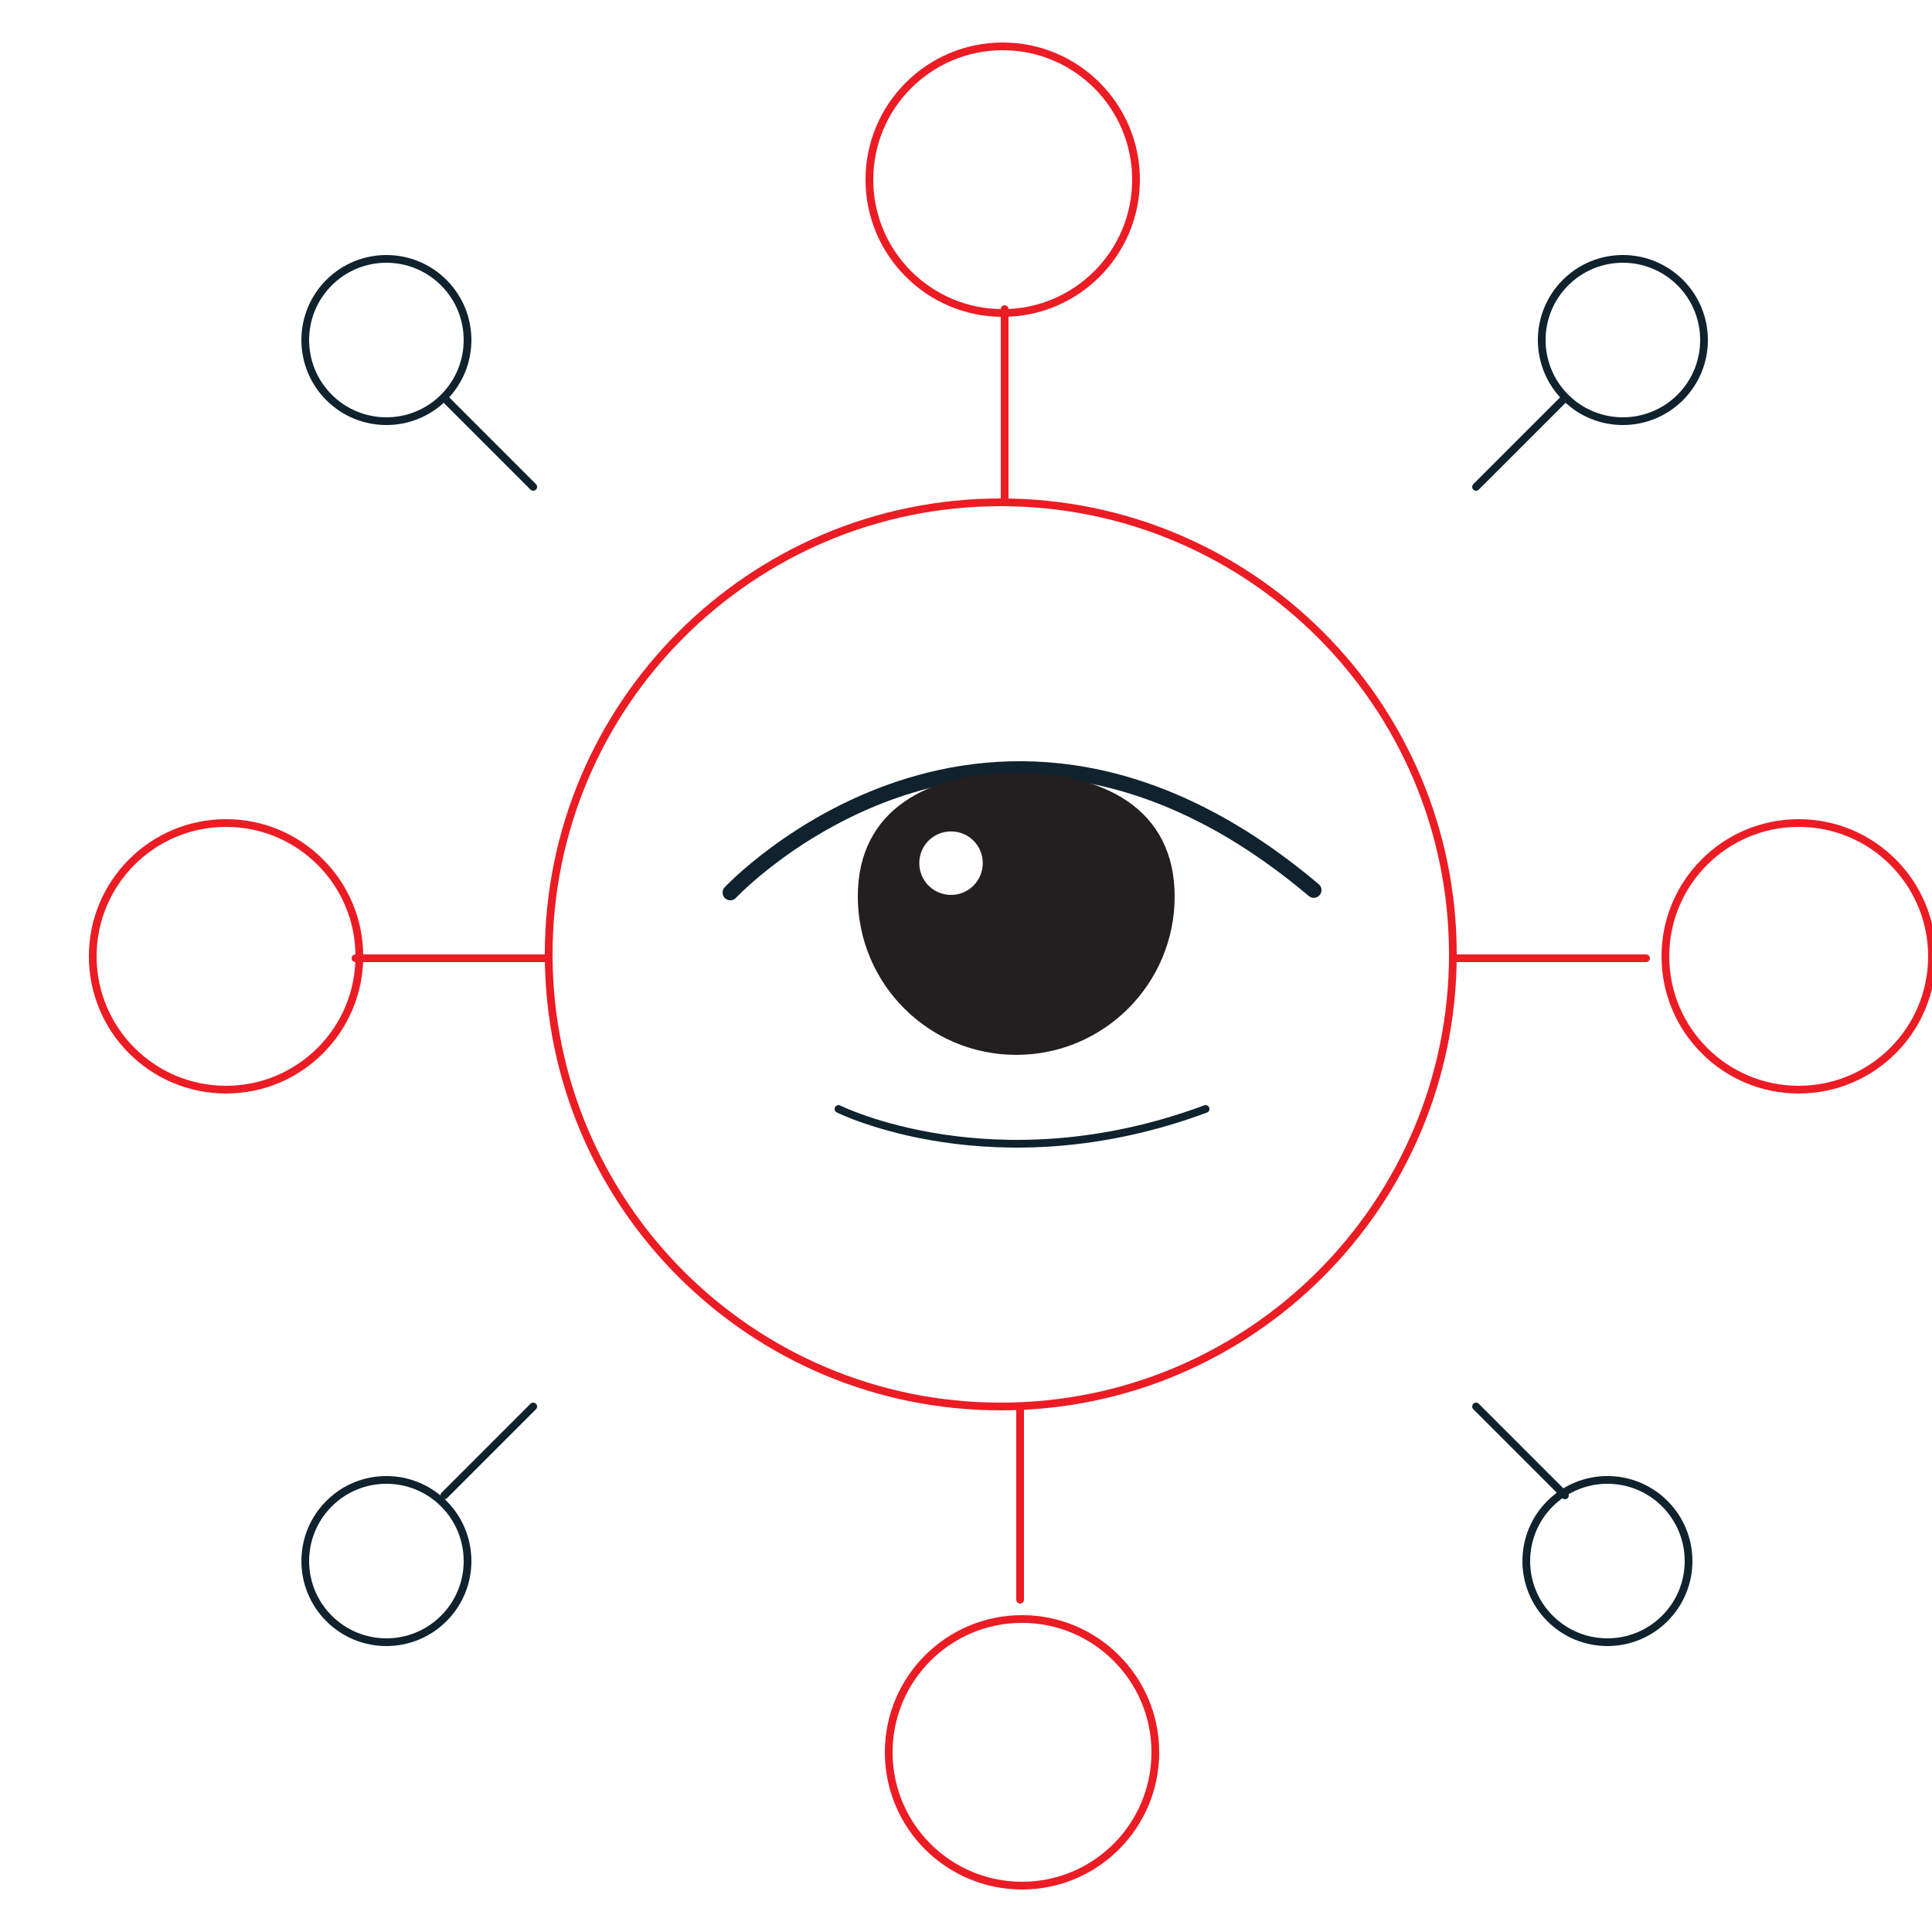 <svg height="500" viewBox="0 0 500 500" width="500" xmlns="http://www.w3.org/2000/svg"><g fill="none" fill-rule="evenodd" transform="translate(24 12)"><g stroke-linecap="round" stroke-linejoin="round"><path d="m352 235c0 64.62-52.383 117-117.002 117-64.615 0-116.998-52.38-116.998-117s52.383-117 116.998-117c64.619 0 117.002 52.38 117.002 117z" stroke="#ec1c24" stroke-width="2"/><path d="m236 118v-50" stroke="#ec1c24" stroke-width="2"/><path d="m270 34.5c0 19.053-15.447 34.5-34.5 34.5s-34.5-15.447-34.5-34.5 15.447-34.5 34.5-34.5 34.5 15.447 34.5 34.5z" stroke="#ec1c24" stroke-width="2"/><path d="m352 236h50" stroke="#ec1c24" stroke-width="2"/><path d="m441.5 270c-19.053 0-34.5-15.446-34.5-34.502 0-19.052 15.447-34.498 34.5-34.498s34.5 15.446 34.5 34.498c0 19.055-15.447 34.502-34.5 34.502z" stroke="#ec1c24" stroke-width="2"/><path d="m240 352v50" stroke="#ec1c24" stroke-width="2"/><path d="m206 441.5c0-19.053 15.446-34.5 34.498-34.5 19.055 0 34.502 15.447 34.502 34.5s-15.446 34.5-34.502 34.5c-19.052 0-34.498-15.447-34.498-34.5z" stroke="#ec1c24" stroke-width="2"/><path d="m118 236h-50" stroke="#ec1c24" stroke-width="2"/><path d="m34.498 201c19.055 0 34.502 15.446 34.502 34.498 0 19.055-15.446 34.502-34.502 34.502-19.052 0-34.498-15.446-34.498-34.502 0-19.052 15.446-34.498 34.498-34.498z" stroke="#ec1c24" stroke-width="2"/><path d="m114 114-23-23" stroke="#0f222e" stroke-width="2"/><path d="m90.851 61.151c8.198 8.201 8.198 21.497 0 29.698-8.202 8.201-21.502 8.201-29.7 0-8.202-8.201-8.202-21.497 0-29.698 8.198-8.201 21.498-8.201 29.7 0z" stroke="#0f222e" stroke-width="2"/><path d="m358 114 23-23" stroke="#0f222e" stroke-width="2"/><path d="m410.851 90.851c-8.202 8.198-21.502 8.198-29.7 0-8.202-8.202-8.202-21.502 0-29.7 8.198-8.202 21.498-8.202 29.7 0 8.198 8.198 8.198 21.498 0 29.7z" stroke="#0f222e" stroke-width="2"/><path d="m358 352 23 23" stroke="#0f222e" stroke-width="2"/><path d="m377.151 406.851c-8.201-8.202-8.201-21.502 0-29.7 8.201-8.202 21.497-8.202 29.698 0 8.201 8.198 8.201 21.498 0 29.7-8.201 8.198-21.497 8.198-29.698 0z" stroke="#0f222e" stroke-width="2"/><path d="m114 352-23 23" stroke="#0f222e" stroke-width="2"/><path d="m61.149 377.149c8.202-8.198 21.502-8.198 29.7 0 8.202 8.202 8.202 21.502 0 29.7-8.198 8.202-21.498 8.202-29.7 0-8.198-8.198-8.198-21.498 0-29.7z" stroke="#0f222e" stroke-width="2"/><path d="m165 219s66.959-71.57 151-.642" stroke="#0f222e" stroke-width="4"/><path d="m193 275s40.515 20.25 95 0" stroke="#0f222e" stroke-width="2"/></g><path d="m222.14 219.604c-4.568 0-8.229-3.668-8.229-8.239 0-4.535 3.661-8.196 8.229-8.196 4.531 0 8.196 3.661 8.196 8.196 0 4.571-3.665 8.239-8.196 8.239m16.857-31.604c-22.621 0-40.996 9.324-40.996 31.999 0 22.643 18.376 41.001 40.996 41.001 22.657 0 41.004-18.358 41.004-41.001 0-22.675-18.347-31.999-41.004-31.999" fill="#231f20"/></g></svg>